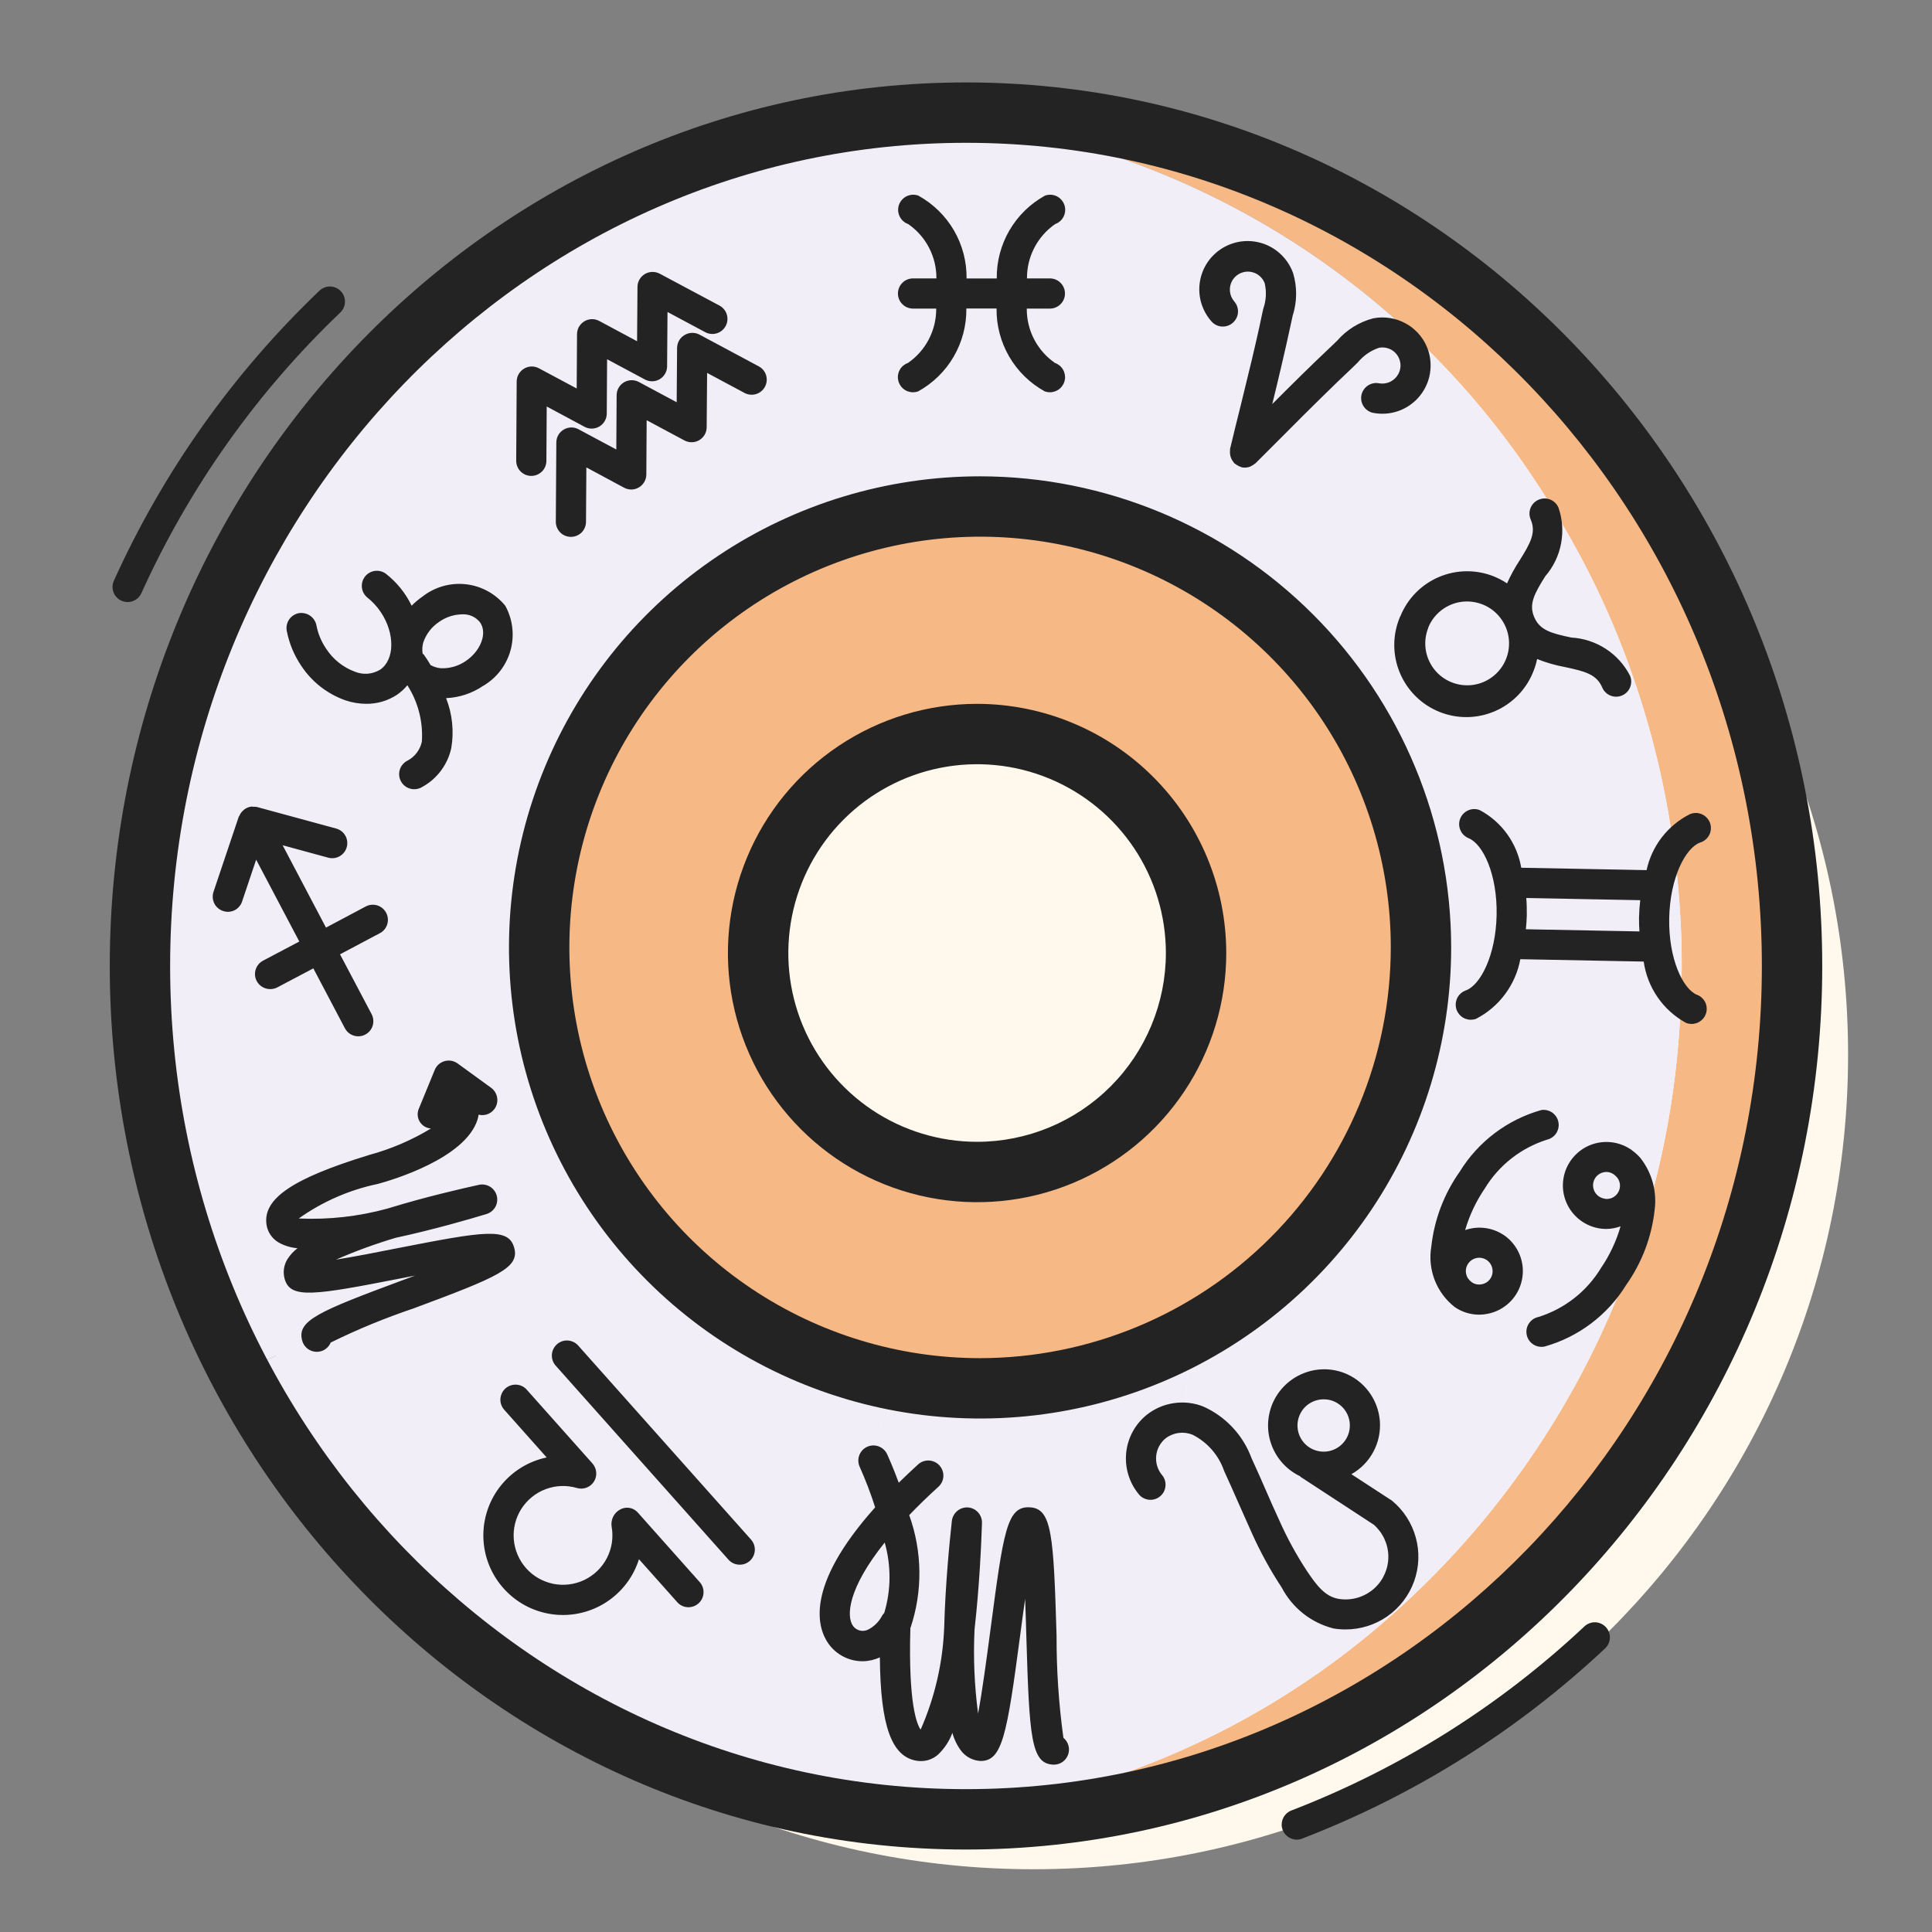 <svg width="48" height="48" viewBox="0 0 48 48" fill="none" xmlns="http://www.w3.org/2000/svg">
<rect x="0" y="0" width="48" height="48" fill="#808080" stroke="none"/>
<path d="M25.679 46.441C36.855 46.441 45.915 37.381 45.915 26.206C45.915 15.03 36.855 5.97 25.679 5.97C14.503 5.97 5.443 15.03 5.443 26.206C5.443 37.381 14.503 46.441 25.679 46.441Z" fill="#FFF9ED"/>
<path d="M41.58 21.045C41.387 19.6 41.048 18.177 40.567 16.8C40.063 15.343 39.396 13.947 38.58 12.638C36.898 9.85 34.571 7.506 31.795 5.802C29.019 4.099 25.875 3.087 22.627 2.85C23.077 2.813 23.535 2.798 24 2.798C35.332 2.798 44.52 12.293 44.52 24C44.52 35.708 35.332 45.203 24 45.203C23.535 45.203 23.077 45.188 22.627 45.15C23.897 45.069 25.156 44.863 26.385 44.535C29.466 43.711 32.309 42.169 34.68 40.035C36.817 38.117 38.545 35.787 39.762 33.185C40.978 30.583 41.658 27.763 41.76 24.893C41.775 24.6 41.782 24.3 41.782 24C41.783 23.012 41.716 22.024 41.58 21.045Z" fill="#F6B884"/>
<path d="M41.782 24C41.782 24.3 41.775 24.6 41.76 24.892C41.406 24.514 41.187 24.029 41.137 23.512C41.107 23.279 41.092 23.043 41.092 22.807C41.098 22.543 41.129 22.279 41.182 22.02C41.248 21.672 41.383 21.34 41.58 21.045C41.716 22.024 41.783 23.011 41.782 24Z" fill="#F2EEF7"/>
<path d="M41.58 21.046C41.383 21.34 41.248 21.672 41.182 22.02L41.115 21.998L37.575 21.93L37.5 21.945C37.482 21.649 37.394 21.361 37.243 21.105C37.092 20.849 36.882 20.634 36.63 20.476L34.957 20.798C34.601 19.421 33.979 18.127 33.127 16.988L35.145 16.538C35.285 16.885 35.558 17.162 35.902 17.308C36.247 17.455 36.635 17.458 36.982 17.318C37.33 17.178 37.607 16.905 37.753 16.561C37.899 16.216 37.903 15.828 37.762 15.48H37.77C38.22 16.53 39.705 15.893 40.155 16.936L40.567 16.8C41.048 18.177 41.387 19.6 41.58 21.046Z" fill="#F2EEF7"/>
<path d="M41.115 21.997L41.182 22.02C41.129 22.279 41.098 22.543 41.092 22.807C41.092 23.043 41.107 23.278 41.137 23.512L41.085 23.52L37.545 23.452L37.485 23.445C37.53 23.212 37.555 22.976 37.56 22.74C37.567 22.473 37.547 22.207 37.5 21.945L37.575 21.93L41.115 21.997Z" fill="#F2EEF7"/>
<path d="M40.522 29.085C40.514 29.057 40.495 29.033 40.47 29.018C40.428 28.961 40.377 28.91 40.32 28.868H40.312C40.222 28.802 40.116 28.761 40.005 28.748C39.866 28.729 39.725 28.752 39.6 28.814C39.474 28.876 39.37 28.973 39.3 29.094C39.229 29.215 39.197 29.354 39.206 29.494C39.214 29.633 39.264 29.767 39.349 29.878C39.434 29.989 39.55 30.073 39.683 30.118C39.815 30.163 39.958 30.168 40.093 30.132C40.228 30.096 40.35 30.021 40.442 29.916C40.535 29.811 40.594 29.681 40.612 29.543C40.633 29.385 40.601 29.224 40.522 29.085ZM36.217 32.048C36.257 32.093 36.302 32.134 36.352 32.168C36.468 32.246 36.605 32.289 36.744 32.29C36.884 32.291 37.021 32.251 37.138 32.174C37.255 32.097 37.347 31.987 37.401 31.858C37.456 31.73 37.471 31.588 37.444 31.45C37.418 31.313 37.352 31.186 37.254 31.087C37.156 30.987 37.03 30.919 36.893 30.89C36.756 30.862 36.614 30.875 36.484 30.927C36.355 30.98 36.243 31.07 36.165 31.185C36.079 31.315 36.038 31.47 36.047 31.625C36.057 31.781 36.117 31.929 36.217 32.048ZM41.137 23.513C41.187 24.029 41.406 24.514 41.76 24.893C41.658 27.763 40.978 30.583 39.762 33.185C38.545 35.787 36.817 38.117 34.68 40.035L34.41 39.728C34.557 39.592 34.674 39.427 34.753 39.243C34.832 39.059 34.872 38.86 34.869 38.66C34.866 38.46 34.821 38.262 34.737 38.08C34.653 37.899 34.531 37.737 34.38 37.605L32.527 36.383V36.375C32.755 36.458 33.004 36.456 33.231 36.371C33.457 36.285 33.645 36.122 33.762 35.91C33.878 35.697 33.915 35.451 33.865 35.214C33.816 34.977 33.683 34.766 33.491 34.618C33.299 34.471 33.061 34.397 32.819 34.409C32.578 34.422 32.349 34.521 32.173 34.688C31.998 34.855 31.888 35.079 31.864 35.319C31.84 35.56 31.902 35.802 32.04 36L30.585 36.053C30.407 35.714 30.118 35.447 29.767 35.295C29.656 35.258 29.54 35.235 29.422 35.228L29.572 33.173C31.118 32.332 32.438 31.132 33.422 29.674C34.407 28.216 35.026 26.543 35.227 24.795L36.54 24.96C36.808 24.803 37.034 24.583 37.199 24.319C37.363 24.055 37.461 23.755 37.485 23.445L37.545 23.453L41.085 23.52L41.137 23.513Z" fill="#F2EEF7"/>
<path d="M40.522 29.085C40.601 29.224 40.633 29.384 40.612 29.543C40.594 29.681 40.535 29.811 40.442 29.916C40.349 30.021 40.228 30.096 40.093 30.132C39.958 30.168 39.815 30.163 39.683 30.118C39.55 30.073 39.434 29.989 39.349 29.878C39.264 29.767 39.214 29.633 39.206 29.494C39.197 29.354 39.229 29.215 39.3 29.094C39.37 28.973 39.474 28.875 39.6 28.814C39.725 28.752 39.866 28.729 40.005 28.748C40.116 28.76 40.222 28.802 40.312 28.868H40.32C40.377 28.91 40.428 28.96 40.47 29.018C40.49 29.038 40.507 29.061 40.522 29.085ZM40.567 16.8L40.155 16.935C39.705 15.893 38.22 16.53 37.77 15.48C37.32 14.43 38.82 13.808 38.377 12.765L38.58 12.638C39.396 13.947 40.063 15.343 40.567 16.8Z" fill="#F2EEF7"/>
<path d="M11.438 26.932L11.348 27.06C12.307 28.23 9.285 29.055 9.285 29.055C8.07 29.422 6.915 29.895 6.997 30.375C7.08 30.855 8.542 30.652 9.862 30.352C8.617 30.727 7.305 31.23 7.432 31.672C7.545 32.055 12.307 30.712 12.412 31.095C12.518 31.477 7.755 32.827 7.867 33.21L5.955 34.102C4.249 30.83 3.399 27.179 3.486 23.49C3.573 19.8 4.592 16.193 6.45 13.005C7.472 11.268 8.734 9.685 10.2 8.302C13.586 5.1 17.979 3.173 22.628 2.85C25.875 3.086 29.019 4.099 31.795 5.802C34.571 7.505 36.898 9.849 38.58 12.637L38.377 12.765C38.82 13.807 37.328 14.437 37.77 15.48H37.763C37.761 15.461 37.756 15.443 37.748 15.427C37.675 15.256 37.569 15.101 37.436 14.971C37.303 14.841 37.146 14.739 36.974 14.669C36.801 14.6 36.617 14.566 36.431 14.568C36.246 14.569 36.062 14.608 35.891 14.681C35.72 14.754 35.566 14.86 35.435 14.992C35.306 15.125 35.203 15.282 35.134 15.454C35.064 15.627 35.03 15.811 35.032 15.997C35.034 16.183 35.072 16.366 35.145 16.537L33.127 16.987C31.581 14.916 29.353 13.458 26.836 12.871C24.319 12.285 21.675 12.607 19.373 13.781C17.07 14.955 15.257 16.906 14.254 19.288C13.25 21.669 13.121 24.329 13.89 26.797L11.985 27.33L11.438 26.932ZM10.41 16.777C10.616 16.915 10.86 16.984 11.107 16.976C11.355 16.968 11.594 16.883 11.79 16.732C12.042 16.592 12.23 16.36 12.315 16.085C12.401 15.81 12.376 15.512 12.248 15.255C12.056 15.039 11.787 14.905 11.499 14.883C11.211 14.861 10.925 14.951 10.703 15.135C10.45 15.274 10.261 15.506 10.178 15.782C10.094 16.058 10.12 16.356 10.252 16.612C10.295 16.676 10.348 16.732 10.41 16.777Z" fill="#F2EEF7"/>
<path d="M37.763 15.48C37.849 15.808 37.802 16.158 37.633 16.452C37.463 16.746 37.184 16.961 36.857 17.051C36.529 17.141 36.179 17.098 35.884 16.931C35.588 16.765 35.369 16.488 35.276 16.162C35.183 15.835 35.222 15.485 35.385 15.188C35.549 14.89 35.823 14.669 36.148 14.572C36.474 14.475 36.824 14.511 37.124 14.671C37.423 14.831 37.647 15.103 37.748 15.428C37.756 15.444 37.761 15.462 37.763 15.48ZM37.5 21.945C37.547 22.207 37.567 22.474 37.56 22.74C37.555 22.977 37.53 23.212 37.485 23.445C37.462 23.755 37.363 24.055 37.199 24.319C37.034 24.582 36.808 24.802 36.54 24.96L35.227 24.795C35.279 24.377 35.304 23.956 35.303 23.535C35.303 22.612 35.187 21.692 34.958 20.797L36.63 20.475C36.882 20.633 37.092 20.849 37.243 21.105C37.394 21.36 37.483 21.648 37.5 21.945ZM37.148 30.997C37.231 31.054 37.301 31.127 37.354 31.213C37.406 31.299 37.44 31.395 37.453 31.495C37.465 31.595 37.456 31.696 37.427 31.792C37.397 31.888 37.347 31.977 37.28 32.052C37.214 32.127 37.132 32.188 37.04 32.229C36.948 32.27 36.849 32.291 36.748 32.29C36.647 32.29 36.548 32.268 36.456 32.226C36.365 32.184 36.284 32.123 36.218 32.047C36.117 31.929 36.057 31.78 36.048 31.625C36.038 31.47 36.079 31.315 36.165 31.185C36.217 31.108 36.283 31.041 36.361 30.99C36.439 30.939 36.526 30.903 36.617 30.886C36.709 30.868 36.802 30.869 36.894 30.889C36.985 30.908 37.071 30.945 37.148 30.997Z" fill="#F2EEF7"/>
<path d="M35.303 23.535C35.304 23.956 35.279 24.377 35.227 24.795C34.924 27.465 33.647 29.931 31.641 31.719C29.635 33.508 27.04 34.495 24.352 34.492C23.609 34.494 22.868 34.419 22.14 34.267C20.107 33.851 18.235 32.867 16.739 31.429C15.243 29.991 14.187 28.158 13.691 26.144C13.196 24.129 13.282 22.015 13.94 20.047C14.599 18.08 15.802 16.339 17.41 15.028C19.017 13.717 20.965 12.889 23.024 12.641C25.084 12.392 27.172 12.733 29.046 13.624C30.92 14.514 32.502 15.919 33.61 17.673C34.717 19.427 35.304 21.46 35.303 23.535ZM29.715 23.677C29.714 22.601 29.394 21.549 28.796 20.655C28.197 19.761 27.347 19.064 26.353 18.653C25.358 18.241 24.264 18.134 23.209 18.345C22.153 18.556 21.184 19.075 20.424 19.836C19.663 20.598 19.146 21.568 18.936 22.623C18.727 23.679 18.836 24.773 19.248 25.767C19.661 26.761 20.359 27.61 21.254 28.207C22.149 28.805 23.201 29.123 24.277 29.122C24.992 29.122 25.7 28.981 26.36 28.707C27.02 28.433 27.619 28.032 28.124 27.526C28.629 27.02 29.029 26.42 29.302 25.76C29.575 25.1 29.715 24.392 29.715 23.677Z" fill="#F6B884"/>
<path d="M24.015 37.898C23.985 38.19 23.88 39.233 23.842 40.335C23.962 39.233 24.007 38.183 24.015 37.898ZM23.835 40.373C23.67 41.873 23.37 43.463 22.83 43.373C22.29 43.283 22.2 41.873 22.237 40.433L22.192 40.403C22.209 40.379 22.224 40.354 22.237 40.328H22.26C22.65 39.608 22.432 38.438 22.162 37.538C22.032 37.106 21.874 36.682 21.69 36.27L22.14 34.268C22.868 34.419 23.609 34.495 24.352 34.493C26.175 34.495 27.97 34.041 29.572 33.173L29.422 35.228C29.54 35.235 29.656 35.258 29.767 35.295C30.118 35.447 30.407 35.715 30.585 36.053C30.648 36.162 30.706 36.275 30.757 36.39C30.997 36.9 31.207 37.425 31.447 37.935C31.648 38.388 31.884 38.824 32.152 39.24C32.257 39.448 32.404 39.631 32.583 39.778C32.763 39.925 32.971 40.033 33.195 40.095C33.412 40.132 33.635 40.118 33.846 40.054C34.056 39.991 34.25 39.879 34.41 39.728L34.68 40.035C32.309 42.169 29.466 43.711 26.385 44.535L26.182 43.463C25.732 43.44 26.017 37.845 25.567 37.823C25.117 37.823 24.825 43.373 24.375 43.373C23.865 43.35 23.797 41.82 23.835 40.373Z" fill="#F2EEF7"/>
<path d="M34.38 37.605C34.613 37.811 34.773 38.088 34.835 38.393C34.897 38.698 34.858 39.015 34.725 39.296C34.591 39.577 34.369 39.807 34.093 39.951C33.817 40.095 33.502 40.146 33.195 40.095C32.971 40.033 32.763 39.925 32.583 39.778C32.404 39.631 32.257 39.447 32.153 39.24C31.884 38.824 31.648 38.388 31.448 37.935C31.207 37.425 30.997 36.9 30.758 36.39C30.706 36.275 30.648 36.162 30.585 36.053L32.04 36C32.162 36.17 32.331 36.301 32.528 36.375V36.383L34.38 37.605Z" fill="#F2EEF7"/>
<path d="M33.24 34.455C33.366 34.502 33.482 34.573 33.58 34.665C33.679 34.756 33.758 34.866 33.815 34.988C33.871 35.111 33.902 35.243 33.907 35.377C33.912 35.511 33.891 35.645 33.844 35.772C33.797 35.898 33.726 36.013 33.634 36.112C33.543 36.21 33.433 36.29 33.311 36.346C33.188 36.402 33.056 36.434 32.922 36.439C32.788 36.444 32.654 36.422 32.528 36.375C32.332 36.301 32.162 36.171 32.04 36C31.917 35.821 31.855 35.607 31.862 35.389C31.868 35.172 31.944 34.962 32.077 34.791C32.211 34.619 32.395 34.494 32.604 34.434C32.813 34.373 33.036 34.381 33.24 34.455ZM9.863 30.353C8.543 30.653 7.073 30.863 6.998 30.375C6.923 29.888 8.07 29.423 9.285 29.055C9.285 29.055 12.308 28.23 11.348 27.06L11.438 26.933L11.985 27.33L13.89 26.798C14.474 28.666 15.547 30.343 16.997 31.657C18.448 32.97 20.224 33.872 22.14 34.268L21.69 36.27C21.874 36.682 22.032 37.106 22.163 37.538C19.695 40.208 21.03 41.213 21.773 40.808C21.948 40.716 22.094 40.575 22.193 40.403L22.238 40.433C22.2 41.873 22.283 43.283 22.83 43.373C23.378 43.463 23.67 41.873 23.835 40.373C23.798 41.82 23.865 43.35 24.375 43.373C24.825 43.373 25.118 37.823 25.568 37.823C26.018 37.845 25.733 43.44 26.183 43.463L26.385 44.535C25.156 44.863 23.897 45.069 22.628 45.15C19.136 44.887 15.77 43.734 12.851 41.8C9.933 39.866 7.558 37.216 5.955 34.103L7.868 33.21C7.755 32.828 12.525 31.485 12.413 31.095C12.3 30.705 7.545 32.055 7.433 31.673C7.305 31.23 8.618 30.728 9.863 30.353ZM11.925 29.82C11.708 29.865 10.808 30.068 9.87 30.353C10.83 30.135 11.715 29.88 11.925 29.82Z" fill="#F2EEF7"/>
<path d="M22.162 37.537C22.432 38.437 22.65 39.607 22.26 40.327H22.237C22.224 40.353 22.209 40.378 22.192 40.402C22.094 40.575 21.948 40.715 21.772 40.807C21.03 41.212 19.695 40.207 22.162 37.537ZM10.41 16.777C10.348 16.732 10.295 16.676 10.252 16.612C10.12 16.356 10.093 16.058 10.178 15.782C10.261 15.506 10.45 15.274 10.702 15.135C10.925 14.951 11.211 14.861 11.499 14.883C11.787 14.906 12.056 15.039 12.247 15.255C12.376 15.513 12.4 15.81 12.315 16.085C12.23 16.361 12.042 16.592 11.79 16.732C11.593 16.883 11.355 16.968 11.107 16.977C10.86 16.985 10.616 16.915 10.41 16.777Z" fill="#F2EEF7"/>
<path d="M24 2.048C12.27 2.048 2.727 11.895 2.727 24C2.727 36.104 12.27 45.951 24 45.951C35.73 45.951 45.273 36.104 45.273 24C45.273 11.895 35.73 2.048 24 2.048ZM24 44.451C13.097 44.451 4.227 35.277 4.227 24C4.227 12.723 13.097 3.548 24 3.548C34.903 3.548 43.773 12.723 43.773 24C43.773 35.277 34.903 44.451 24 44.451Z" fill="#232323"/>
<path d="M22.309 7.292C22.309 7.391 22.348 7.487 22.419 7.557C22.489 7.627 22.584 7.667 22.684 7.667H23.26C23.262 7.932 23.199 8.193 23.077 8.429C22.955 8.664 22.777 8.866 22.559 9.017C22.475 9.046 22.404 9.104 22.359 9.18C22.314 9.257 22.298 9.347 22.313 9.434C22.328 9.522 22.373 9.601 22.441 9.658C22.509 9.715 22.595 9.746 22.684 9.746C22.727 9.746 22.769 9.739 22.809 9.725C23.177 9.522 23.483 9.224 23.694 8.861C23.905 8.498 24.014 8.085 24.009 7.665H24.759C24.754 8.085 24.863 8.498 25.074 8.861C25.285 9.224 25.591 9.522 25.959 9.725C25.999 9.739 26.042 9.746 26.084 9.746C26.173 9.746 26.259 9.715 26.327 9.658C26.395 9.601 26.441 9.522 26.456 9.434C26.471 9.347 26.454 9.257 26.409 9.18C26.364 9.104 26.293 9.046 26.21 9.017C25.992 8.866 25.814 8.664 25.692 8.429C25.57 8.193 25.508 7.932 25.51 7.667H26.084C26.184 7.667 26.279 7.627 26.349 7.557C26.42 7.487 26.459 7.391 26.459 7.292C26.459 7.192 26.42 7.097 26.349 7.027C26.279 6.956 26.184 6.917 26.084 6.917H25.515C25.513 6.652 25.576 6.39 25.698 6.155C25.82 5.92 25.997 5.718 26.215 5.567C26.261 5.55 26.304 5.525 26.341 5.492C26.377 5.459 26.407 5.419 26.428 5.375C26.449 5.33 26.462 5.282 26.464 5.233C26.467 5.183 26.46 5.134 26.443 5.088C26.427 5.041 26.401 4.999 26.368 4.962C26.335 4.925 26.296 4.896 26.251 4.874C26.207 4.853 26.158 4.841 26.109 4.838C26.06 4.836 26.011 4.843 25.964 4.859C25.596 5.062 25.291 5.36 25.079 5.723C24.868 6.086 24.759 6.499 24.764 6.919H24.014C24.02 6.499 23.911 6.086 23.7 5.723C23.488 5.36 23.182 5.062 22.814 4.859C22.768 4.843 22.719 4.836 22.669 4.838C22.62 4.841 22.572 4.853 22.528 4.874C22.483 4.896 22.443 4.925 22.41 4.962C22.377 4.999 22.352 5.041 22.335 5.088C22.319 5.134 22.312 5.183 22.314 5.233C22.317 5.282 22.329 5.33 22.351 5.375C22.372 5.419 22.401 5.459 22.438 5.492C22.475 5.525 22.517 5.55 22.564 5.567C22.782 5.718 22.96 5.919 23.082 6.155C23.204 6.39 23.267 6.652 23.265 6.917H22.689C22.639 6.916 22.59 6.925 22.544 6.944C22.498 6.962 22.456 6.99 22.421 7.025C22.385 7.06 22.357 7.101 22.338 7.147C22.319 7.193 22.309 7.242 22.309 7.292ZM30.629 8.019C30.666 7.987 30.697 7.947 30.719 7.903C30.741 7.859 30.754 7.811 30.757 7.762C30.761 7.713 30.754 7.663 30.738 7.617C30.723 7.57 30.698 7.527 30.665 7.49C30.605 7.42 30.567 7.333 30.558 7.242C30.548 7.15 30.567 7.057 30.612 6.977C30.671 6.873 30.768 6.797 30.882 6.765C30.997 6.733 31.119 6.748 31.223 6.806C31.314 6.858 31.385 6.941 31.422 7.04C31.47 7.251 31.457 7.47 31.385 7.673L31.35 7.832C31.275 8.198 31.19 8.561 31.105 8.924C31.013 9.308 30.918 9.693 30.824 10.078C30.734 10.437 30.645 10.797 30.56 11.156C30.559 11.17 30.559 11.184 30.56 11.198C30.557 11.223 30.557 11.248 30.56 11.273C30.562 11.296 30.566 11.32 30.573 11.343C30.579 11.365 30.588 11.387 30.598 11.408C30.609 11.431 30.623 11.453 30.64 11.472C30.647 11.484 30.654 11.496 30.662 11.507C30.669 11.513 30.678 11.516 30.686 11.522C30.705 11.538 30.726 11.552 30.749 11.564C30.77 11.577 30.793 11.588 30.816 11.596C30.825 11.596 30.832 11.605 30.842 11.608C30.914 11.625 30.99 11.62 31.06 11.593C31.073 11.588 31.084 11.579 31.096 11.573C31.125 11.559 31.152 11.541 31.177 11.52C31.181 11.516 31.188 11.514 31.193 11.51C31.443 11.26 31.693 11.01 31.943 10.76C32.234 10.468 32.525 10.175 32.82 9.887C33.086 9.625 33.354 9.366 33.626 9.11L33.738 9C33.876 8.833 34.058 8.708 34.263 8.64C34.367 8.621 34.475 8.639 34.568 8.69C34.619 8.719 34.664 8.758 34.7 8.804C34.736 8.85 34.763 8.903 34.778 8.96C34.795 9.016 34.799 9.075 34.792 9.133C34.785 9.192 34.766 9.248 34.737 9.299C34.692 9.38 34.623 9.445 34.538 9.486C34.455 9.526 34.36 9.539 34.268 9.524C34.219 9.513 34.168 9.513 34.119 9.523C34.069 9.533 34.023 9.553 33.981 9.581C33.939 9.609 33.904 9.646 33.877 9.688C33.849 9.73 33.831 9.778 33.822 9.827C33.814 9.877 33.816 9.928 33.827 9.977C33.839 10.026 33.86 10.072 33.89 10.113C33.919 10.153 33.957 10.187 34.001 10.213C34.044 10.239 34.092 10.256 34.142 10.262C34.34 10.296 34.545 10.28 34.735 10.214C34.926 10.148 35.097 10.035 35.233 9.885C35.368 9.736 35.464 9.554 35.511 9.358C35.557 9.162 35.554 8.957 35.501 8.762C35.459 8.611 35.387 8.469 35.29 8.345C35.193 8.222 35.072 8.118 34.935 8.042C34.688 7.902 34.399 7.855 34.121 7.908C33.771 7.998 33.457 8.193 33.221 8.465L33.113 8.569C32.836 8.828 32.564 9.094 32.294 9.358C32.064 9.583 31.837 9.812 31.609 10.039C31.684 9.727 31.763 9.414 31.834 9.101C31.921 8.733 32.005 8.362 32.084 7.99L32.116 7.844C32.227 7.5 32.231 7.13 32.126 6.784C32.066 6.617 31.97 6.466 31.845 6.341C31.72 6.215 31.569 6.119 31.402 6.059C31.235 6 31.058 5.977 30.881 5.994C30.705 6.011 30.535 6.067 30.383 6.157C30.231 6.248 30.1 6.371 30.001 6.517C29.902 6.664 29.837 6.831 29.81 7.006C29.783 7.181 29.795 7.36 29.845 7.529C29.896 7.699 29.983 7.856 30.101 7.988C30.167 8.062 30.259 8.107 30.358 8.113C30.458 8.119 30.555 8.085 30.629 8.019ZM34.787 15.315C34.693 15.534 34.642 15.771 34.64 16.01C34.638 16.249 34.684 16.486 34.775 16.707C34.866 16.928 35 17.128 35.17 17.297C35.339 17.465 35.541 17.598 35.763 17.687C35.984 17.776 36.222 17.82 36.461 17.816C36.7 17.812 36.936 17.76 37.154 17.663C37.373 17.567 37.57 17.427 37.734 17.253C37.898 17.079 38.025 16.874 38.108 16.65C38.143 16.56 38.17 16.468 38.189 16.373C38.414 16.463 38.647 16.53 38.885 16.574C39.381 16.679 39.668 16.754 39.807 17.081C39.826 17.127 39.855 17.168 39.89 17.202C39.925 17.237 39.966 17.264 40.012 17.282C40.058 17.301 40.107 17.31 40.156 17.309C40.205 17.309 40.254 17.299 40.299 17.279C40.344 17.26 40.386 17.232 40.42 17.197C40.454 17.162 40.482 17.12 40.5 17.074C40.518 17.029 40.528 16.98 40.527 16.931C40.527 16.881 40.516 16.833 40.497 16.787C40.358 16.516 40.151 16.286 39.895 16.12C39.639 15.954 39.345 15.857 39.041 15.84C38.544 15.735 38.257 15.66 38.117 15.332C37.978 15.005 38.123 14.748 38.391 14.318C38.59 14.088 38.726 13.809 38.783 13.509C38.841 13.21 38.819 12.9 38.72 12.612C38.681 12.521 38.607 12.448 38.514 12.411C38.422 12.374 38.319 12.376 38.227 12.415C38.136 12.454 38.063 12.527 38.026 12.62C37.989 12.712 37.99 12.815 38.03 12.907C38.169 13.232 38.024 13.491 37.756 13.921C37.636 14.103 37.531 14.295 37.442 14.494C37.34 14.425 37.23 14.368 37.116 14.321C36.676 14.145 36.184 14.15 35.748 14.336C35.312 14.522 34.968 14.873 34.791 15.313L34.787 15.315ZM35.483 15.595C35.56 15.402 35.694 15.238 35.866 15.121C36.038 15.005 36.24 14.943 36.448 14.943C36.581 14.943 36.713 14.969 36.836 15.018C37.028 15.094 37.193 15.226 37.309 15.396C37.426 15.566 37.49 15.766 37.492 15.972C37.495 16.178 37.436 16.381 37.324 16.553C37.211 16.726 37.05 16.862 36.86 16.943C36.671 17.024 36.462 17.047 36.259 17.008C36.056 16.97 35.87 16.873 35.722 16.729C35.575 16.584 35.474 16.399 35.432 16.198C35.39 15.996 35.409 15.786 35.486 15.595H35.483ZM42.167 24.719C41.81 24.575 41.452 23.819 41.471 22.812C41.491 21.805 41.876 21.065 42.239 20.933C42.288 20.918 42.333 20.894 42.372 20.861C42.411 20.828 42.444 20.788 42.467 20.742C42.49 20.697 42.503 20.647 42.506 20.596C42.509 20.545 42.502 20.494 42.485 20.446C42.467 20.398 42.44 20.354 42.405 20.317C42.37 20.279 42.328 20.25 42.281 20.229C42.235 20.209 42.184 20.198 42.133 20.198C42.082 20.198 42.031 20.208 41.984 20.228C41.713 20.365 41.475 20.561 41.289 20.801C41.103 21.042 40.973 21.321 40.909 21.618L37.795 21.559C37.744 21.258 37.624 20.973 37.447 20.725C37.269 20.477 37.037 20.273 36.768 20.129C36.676 20.091 36.572 20.092 36.481 20.131C36.389 20.17 36.317 20.244 36.279 20.336C36.242 20.428 36.243 20.532 36.282 20.623C36.321 20.715 36.395 20.787 36.487 20.825C36.845 20.969 37.203 21.725 37.183 22.732C37.163 23.739 36.778 24.48 36.416 24.607C36.332 24.637 36.262 24.695 36.218 24.771C36.173 24.848 36.157 24.938 36.172 25.025C36.187 25.112 36.233 25.191 36.301 25.248C36.369 25.305 36.455 25.336 36.543 25.335C36.587 25.335 36.63 25.328 36.671 25.313C36.955 25.167 37.203 24.957 37.393 24.7C37.584 24.443 37.714 24.146 37.772 23.831L40.837 23.89C40.882 24.208 41 24.511 41.182 24.775C41.364 25.04 41.606 25.258 41.887 25.412C41.931 25.43 41.979 25.439 42.027 25.439C42.114 25.44 42.199 25.41 42.266 25.354C42.334 25.299 42.38 25.222 42.397 25.136C42.413 25.051 42.4 24.962 42.358 24.885C42.316 24.809 42.249 24.749 42.168 24.716L42.167 24.719ZM40.731 23.141L37.91 23.087C37.92 22.975 37.931 22.862 37.933 22.745C37.933 22.595 37.933 22.453 37.92 22.311L40.751 22.365C40.735 22.506 40.724 22.651 40.721 22.798C40.719 22.915 40.725 23.025 40.731 23.141ZM40.547 28.58C40.537 28.574 40.531 28.562 40.52 28.556C40.51 28.549 40.508 28.556 40.502 28.548C40.367 28.459 40.212 28.402 40.052 28.381C39.891 28.36 39.727 28.375 39.573 28.426C39.419 28.476 39.278 28.561 39.161 28.674C39.044 28.786 38.954 28.924 38.897 29.076C38.841 29.228 38.819 29.391 38.834 29.552C38.849 29.714 38.901 29.87 38.984 30.009C39.068 30.148 39.182 30.267 39.318 30.356C39.453 30.445 39.607 30.502 39.768 30.524C39.816 30.53 39.864 30.533 39.911 30.533C40.031 30.531 40.15 30.509 40.262 30.468C40.157 30.836 39.993 31.184 39.778 31.5C39.426 32.083 38.873 32.516 38.223 32.72C38.132 32.738 38.051 32.79 37.996 32.865C37.941 32.94 37.915 33.032 37.925 33.125C37.934 33.217 37.977 33.303 38.046 33.365C38.115 33.428 38.205 33.462 38.298 33.462C38.323 33.462 38.349 33.46 38.373 33.455C39.218 33.218 39.943 32.67 40.403 31.922C40.793 31.371 41.036 30.73 41.109 30.059C41.139 29.833 41.123 29.604 41.064 29.384C41.004 29.164 40.902 28.958 40.762 28.778C40.699 28.703 40.627 28.637 40.547 28.58ZM39.868 29.78C39.78 29.768 39.701 29.722 39.648 29.652C39.594 29.582 39.571 29.493 39.582 29.405C39.588 29.362 39.602 29.321 39.623 29.283C39.645 29.245 39.674 29.212 39.709 29.186C39.779 29.133 39.867 29.109 39.955 29.12C40.023 29.131 40.086 29.163 40.135 29.211C40.151 29.226 40.167 29.242 40.181 29.259C40.221 29.312 40.244 29.375 40.248 29.44C40.251 29.506 40.235 29.571 40.201 29.627C40.168 29.684 40.118 29.729 40.059 29.757C39.999 29.785 39.933 29.794 39.868 29.784V29.78ZM37.361 30.685C37.221 30.591 37.062 30.531 36.896 30.51C36.729 30.488 36.56 30.506 36.401 30.561C36.508 30.195 36.671 29.848 36.886 29.533C37.238 28.95 37.791 28.517 38.441 28.313C38.534 28.29 38.615 28.232 38.667 28.151C38.718 28.07 38.737 27.971 38.718 27.877C38.7 27.782 38.645 27.699 38.567 27.643C38.488 27.588 38.391 27.564 38.296 27.578C37.45 27.816 36.725 28.363 36.266 29.111C35.876 29.662 35.633 30.303 35.56 30.974C35.513 31.254 35.543 31.541 35.645 31.805C35.748 32.068 35.92 32.3 36.143 32.474C36.321 32.597 36.533 32.662 36.749 32.663C36.818 32.663 36.886 32.656 36.953 32.642C37.164 32.603 37.358 32.501 37.511 32.351C37.664 32.201 37.769 32.009 37.812 31.799C37.856 31.589 37.836 31.371 37.756 31.173C37.675 30.974 37.538 30.804 37.361 30.683V30.685ZM37.027 31.768C37.002 31.804 36.971 31.835 36.934 31.859C36.898 31.883 36.857 31.899 36.814 31.907C36.771 31.916 36.727 31.916 36.684 31.907C36.641 31.899 36.601 31.881 36.565 31.856C36.53 31.83 36.499 31.798 36.473 31.763C36.45 31.726 36.433 31.685 36.425 31.643C36.416 31.6 36.417 31.556 36.425 31.513C36.434 31.47 36.452 31.43 36.476 31.394C36.507 31.349 36.548 31.312 36.595 31.287C36.643 31.262 36.696 31.248 36.75 31.248C36.817 31.248 36.882 31.268 36.937 31.305C37.01 31.355 37.06 31.431 37.077 31.518C37.094 31.605 37.076 31.695 37.027 31.768ZM33.575 36.626C33.807 36.496 33.997 36.302 34.122 36.067C34.247 35.832 34.303 35.566 34.282 35.301C34.26 35.035 34.164 34.782 34.003 34.569C33.843 34.357 33.625 34.195 33.375 34.103C33.038 33.981 32.667 33.993 32.34 34.138C32.012 34.282 31.752 34.546 31.613 34.876C31.475 35.207 31.468 35.578 31.596 35.912C31.723 36.247 31.974 36.52 32.297 36.675C32.305 36.681 32.309 36.69 32.318 36.696L34.133 37.882C34.244 37.98 34.333 38.099 34.395 38.234C34.457 38.368 34.491 38.514 34.493 38.662C34.495 38.81 34.466 38.957 34.408 39.093C34.35 39.229 34.264 39.352 34.156 39.452C34.036 39.563 33.893 39.645 33.737 39.692C33.581 39.739 33.417 39.75 33.256 39.723C32.921 39.667 32.708 39.386 32.466 39.024C32.205 38.627 31.977 38.208 31.784 37.774C31.67 37.528 31.559 37.278 31.451 37.028C31.334 36.761 31.218 36.493 31.094 36.228C30.99 35.945 30.83 35.685 30.624 35.465C30.418 35.244 30.17 35.067 29.894 34.944C29.664 34.853 29.413 34.824 29.168 34.86C28.922 34.895 28.69 34.994 28.495 35.147C28.206 35.378 28.021 35.715 27.981 36.082C27.941 36.45 28.048 36.819 28.279 37.107C28.309 37.148 28.346 37.183 28.39 37.209C28.434 37.235 28.482 37.252 28.533 37.259C28.583 37.266 28.634 37.262 28.683 37.249C28.732 37.235 28.778 37.212 28.817 37.18C28.857 37.148 28.89 37.109 28.914 37.064C28.938 37.019 28.952 36.97 28.956 36.919C28.961 36.868 28.955 36.817 28.939 36.769C28.923 36.721 28.897 36.676 28.863 36.638C28.756 36.505 28.707 36.334 28.726 36.164C28.744 35.995 28.83 35.839 28.963 35.732C29.057 35.661 29.168 35.617 29.284 35.601C29.401 35.586 29.519 35.601 29.628 35.645C29.997 35.831 30.279 36.154 30.413 36.545C30.534 36.803 30.648 37.07 30.763 37.328C30.878 37.586 30.988 37.837 31.102 38.089C31.312 38.558 31.559 39.01 31.842 39.439C31.973 39.69 32.155 39.911 32.377 40.087C32.599 40.263 32.856 40.389 33.131 40.459C33.228 40.475 33.327 40.483 33.425 40.483C33.798 40.484 34.162 40.371 34.468 40.157C34.773 39.944 35.005 39.641 35.132 39.291C35.258 38.94 35.274 38.559 35.175 38.2C35.077 37.84 34.87 37.52 34.583 37.283L33.575 36.626ZM33.496 35.641C33.455 35.752 33.384 35.851 33.291 35.925C33.198 35.999 33.086 36.046 32.968 36.061C32.85 36.076 32.73 36.058 32.622 36.01C32.513 35.962 32.42 35.885 32.352 35.787C32.284 35.689 32.244 35.575 32.237 35.456C32.229 35.338 32.255 35.219 32.31 35.114C32.365 35.008 32.448 34.92 32.55 34.859C32.652 34.798 32.769 34.765 32.888 34.766C32.964 34.765 33.041 34.779 33.113 34.805C33.193 34.835 33.266 34.88 33.329 34.938C33.392 34.996 33.442 35.066 33.478 35.144C33.513 35.221 33.533 35.305 33.536 35.39C33.539 35.476 33.526 35.561 33.496 35.641ZM26.25 40.633C26.175 38.132 26.135 37.476 25.586 37.449C25.006 37.415 24.929 38.068 24.6 40.547C24.517 41.172 24.405 42.016 24.3 42.572C24.209 41.88 24.179 41.182 24.212 40.485C24.334 39.412 24.38 38.358 24.397 37.838C24.4 37.741 24.365 37.647 24.3 37.575C24.236 37.503 24.145 37.459 24.049 37.452C23.952 37.446 23.857 37.477 23.783 37.539C23.709 37.601 23.661 37.688 23.649 37.784C23.592 38.3 23.487 39.359 23.458 40.436C23.424 41.31 23.225 42.171 22.873 42.972C22.784 42.848 22.564 42.347 22.618 40.453C22.927 39.54 22.916 38.549 22.589 37.643C22.801 37.421 23.043 37.186 23.315 36.938C23.389 36.871 23.433 36.778 23.438 36.678C23.442 36.579 23.407 36.482 23.34 36.408C23.273 36.335 23.18 36.291 23.08 36.286C22.981 36.281 22.884 36.316 22.81 36.383C22.639 36.539 22.479 36.691 22.329 36.838C22.193 36.468 22.074 36.203 22.036 36.12C21.993 36.033 21.917 35.966 21.825 35.933C21.733 35.901 21.632 35.905 21.543 35.946C21.454 35.987 21.385 36.061 21.35 36.152C21.315 36.243 21.317 36.344 21.355 36.434C21.503 36.765 21.633 37.104 21.743 37.45C19.967 39.434 20.314 40.46 20.586 40.841C20.683 40.976 20.811 41.085 20.958 41.16C21.106 41.235 21.269 41.274 21.435 41.273C21.582 41.271 21.726 41.238 21.86 41.177C21.874 42.881 22.15 43.64 22.771 43.745C22.865 43.761 22.962 43.756 23.054 43.73C23.146 43.704 23.231 43.658 23.303 43.595C23.463 43.444 23.586 43.258 23.662 43.052C23.706 43.217 23.783 43.373 23.887 43.509C23.944 43.58 24.016 43.639 24.097 43.68C24.179 43.722 24.268 43.746 24.359 43.751C24.898 43.755 25.015 43.129 25.343 40.649C25.38 40.368 25.423 40.044 25.469 39.722C25.482 40.048 25.491 40.375 25.499 40.658C25.574 43.16 25.615 43.815 26.164 43.842H26.183C26.26 43.843 26.336 43.819 26.4 43.774C26.463 43.729 26.511 43.666 26.537 43.593C26.563 43.52 26.566 43.44 26.545 43.365C26.524 43.291 26.48 43.224 26.42 43.175C26.304 42.333 26.247 41.483 26.25 40.633ZM21.969 40.073C21.947 40.095 21.928 40.12 21.912 40.148C21.839 40.287 21.727 40.401 21.589 40.476C21.525 40.514 21.449 40.528 21.376 40.513C21.303 40.498 21.238 40.457 21.194 40.397C21.023 40.16 21.058 39.475 21.98 38.324C22.143 38.896 22.14 39.503 21.969 40.073ZM15.835 37.566C15.779 37.509 15.706 37.472 15.627 37.461C15.548 37.451 15.467 37.467 15.398 37.508C15.325 37.55 15.265 37.614 15.229 37.691C15.194 37.768 15.182 37.854 15.197 37.938C15.243 38.201 15.201 38.471 15.079 38.708C14.957 38.945 14.761 39.136 14.521 39.252C14.281 39.367 14.009 39.402 13.748 39.35C13.487 39.297 13.249 39.162 13.072 38.963C12.895 38.764 12.787 38.512 12.765 38.246C12.743 37.981 12.809 37.715 12.951 37.49C13.094 37.265 13.306 37.092 13.556 36.998C13.805 36.904 14.078 36.894 14.334 36.969C14.412 36.992 14.496 36.989 14.572 36.96C14.648 36.931 14.713 36.879 14.756 36.81C14.8 36.741 14.82 36.66 14.813 36.579C14.806 36.498 14.774 36.421 14.72 36.36L13.1 34.541C13.068 34.501 13.028 34.468 12.983 34.444C12.938 34.42 12.889 34.406 12.838 34.402C12.788 34.398 12.737 34.404 12.689 34.42C12.64 34.436 12.596 34.462 12.558 34.495C12.52 34.529 12.489 34.57 12.468 34.616C12.446 34.662 12.434 34.712 12.432 34.763C12.431 34.814 12.439 34.865 12.458 34.912C12.476 34.959 12.504 35.002 12.54 35.039L13.582 36.21C13.112 36.308 12.695 36.574 12.406 36.957C12.118 37.34 11.978 37.815 12.014 38.293C12.049 38.771 12.258 39.22 12.6 39.556C12.942 39.893 13.394 40.093 13.873 40.121C13.913 40.121 13.952 40.124 13.99 40.124C14.411 40.123 14.82 39.989 15.159 39.739C15.498 39.49 15.749 39.14 15.875 38.738L16.838 39.819C16.905 39.888 16.996 39.928 17.093 39.931C17.189 39.934 17.282 39.9 17.354 39.836C17.426 39.772 17.47 39.683 17.478 39.587C17.486 39.491 17.457 39.396 17.397 39.321L15.835 37.566ZM14.357 33.421C14.29 33.35 14.198 33.309 14.101 33.304C14.004 33.3 13.909 33.334 13.836 33.399C13.764 33.464 13.719 33.554 13.712 33.651C13.704 33.748 13.735 33.844 13.797 33.919L18.099 38.75C18.165 38.824 18.258 38.869 18.358 38.874C18.457 38.88 18.554 38.846 18.629 38.78C18.703 38.713 18.748 38.62 18.753 38.521C18.759 38.422 18.725 38.324 18.659 38.25L14.357 33.421ZM12.774 30.996C12.632 30.491 12.05 30.584 9.849 31.016C9.399 31.106 8.812 31.221 8.349 31.295C8.83 31.084 9.323 30.904 9.827 30.754C10.758 30.553 11.648 30.296 12.087 30.162C12.18 30.134 12.258 30.071 12.306 29.987C12.354 29.902 12.366 29.802 12.342 29.709C12.317 29.615 12.258 29.534 12.175 29.483C12.092 29.433 11.993 29.416 11.898 29.437C11.453 29.534 10.543 29.744 9.632 30.025C8.913 30.223 8.167 30.307 7.422 30.273C8.012 29.854 8.681 29.561 9.389 29.414C9.749 29.316 11.558 28.781 11.864 27.817C11.876 27.776 11.884 27.735 11.891 27.694C11.975 27.715 12.063 27.706 12.142 27.67C12.22 27.633 12.284 27.57 12.321 27.492C12.358 27.413 12.367 27.325 12.346 27.241C12.326 27.157 12.277 27.082 12.207 27.03L11.369 26.421C11.323 26.388 11.27 26.365 11.214 26.355C11.158 26.345 11.1 26.348 11.046 26.363C10.991 26.379 10.941 26.407 10.898 26.444C10.856 26.482 10.822 26.529 10.801 26.582L10.412 27.53C10.387 27.582 10.375 27.64 10.377 27.698C10.38 27.756 10.396 27.812 10.425 27.862C10.454 27.912 10.495 27.954 10.544 27.985C10.594 28.015 10.649 28.034 10.707 28.037C10.23 28.326 9.716 28.547 9.178 28.693C7.259 29.28 6.518 29.786 6.623 30.437C6.638 30.527 6.673 30.612 6.725 30.687C6.777 30.761 6.844 30.824 6.923 30.87C7.067 30.95 7.226 30.998 7.391 31.012C7.294 31.086 7.211 31.176 7.145 31.278C7.098 31.352 7.068 31.434 7.055 31.52C7.043 31.606 7.049 31.694 7.073 31.778C7.217 32.276 7.798 32.184 9.998 31.753L10.314 31.691L10.014 31.802C7.914 32.583 7.367 32.808 7.509 33.313C7.531 33.392 7.579 33.461 7.644 33.51C7.709 33.559 7.788 33.586 7.87 33.586C7.904 33.586 7.939 33.581 7.972 33.572C8.026 33.557 8.077 33.529 8.119 33.492C8.161 33.454 8.195 33.407 8.216 33.355C8.883 33.027 9.571 32.744 10.275 32.507C12.375 31.725 12.917 31.5 12.774 30.996ZM6.885 24.534L7.785 24.059L8.569 25.547C8.601 25.607 8.648 25.658 8.707 25.693C8.765 25.728 8.832 25.747 8.9 25.747C8.962 25.747 9.022 25.732 9.076 25.703C9.164 25.657 9.23 25.578 9.259 25.483C9.288 25.388 9.279 25.285 9.233 25.197L8.448 23.71L9.437 23.185C9.481 23.162 9.52 23.131 9.551 23.093C9.583 23.055 9.606 23.011 9.621 22.964C9.635 22.917 9.64 22.867 9.636 22.818C9.631 22.769 9.617 22.721 9.594 22.678C9.571 22.634 9.54 22.596 9.502 22.564C9.464 22.533 9.42 22.509 9.373 22.494C9.326 22.48 9.277 22.475 9.227 22.479C9.178 22.484 9.131 22.498 9.087 22.521L8.099 23.046L7.022 21L8.159 21.31C8.255 21.335 8.356 21.321 8.442 21.271C8.527 21.222 8.59 21.14 8.615 21.045C8.641 20.95 8.629 20.848 8.58 20.762C8.531 20.676 8.451 20.613 8.356 20.586L6.386 20.05C6.351 20.043 6.316 20.041 6.281 20.044C6.273 20.044 6.266 20.038 6.257 20.039H6.249C6.187 20.046 6.127 20.069 6.076 20.106C6.063 20.116 6.051 20.126 6.04 20.137C5.999 20.174 5.967 20.219 5.946 20.27C5.946 20.277 5.935 20.282 5.932 20.29L5.304 22.158C5.273 22.253 5.28 22.355 5.324 22.445C5.368 22.534 5.446 22.601 5.54 22.633C5.587 22.649 5.636 22.656 5.686 22.653C5.735 22.65 5.783 22.637 5.828 22.615C5.872 22.593 5.911 22.562 5.943 22.525C5.976 22.487 6 22.444 6.015 22.397L6.364 21.358L7.436 23.392L6.536 23.867C6.461 23.906 6.402 23.968 6.368 24.045C6.333 24.122 6.325 24.207 6.345 24.289C6.366 24.37 6.412 24.443 6.479 24.494C6.545 24.546 6.626 24.574 6.71 24.574C6.771 24.575 6.831 24.561 6.885 24.534ZM8.582 17.4C8.748 17.456 8.923 17.485 9.098 17.486C9.37 17.489 9.637 17.41 9.864 17.261C9.959 17.195 10.045 17.117 10.118 17.028L10.126 17.033C10.39 17.448 10.514 17.936 10.481 18.427C10.459 18.528 10.415 18.623 10.352 18.705C10.29 18.787 10.21 18.854 10.118 18.901C10.073 18.924 10.033 18.957 10.001 18.996C9.969 19.035 9.945 19.08 9.931 19.129C9.917 19.177 9.913 19.228 9.919 19.278C9.925 19.329 9.941 19.377 9.967 19.421C9.992 19.465 10.026 19.503 10.066 19.533C10.107 19.564 10.153 19.585 10.202 19.597C10.251 19.61 10.302 19.611 10.352 19.603C10.402 19.595 10.45 19.577 10.493 19.55C10.675 19.45 10.833 19.312 10.957 19.145C11.081 18.979 11.168 18.788 11.212 18.585C11.283 18.168 11.238 17.739 11.083 17.345C11.409 17.331 11.726 17.227 11.996 17.045C12.332 16.852 12.579 16.534 12.683 16.161C12.787 15.787 12.74 15.388 12.553 15.049C12.308 14.749 11.955 14.557 11.57 14.515C11.184 14.473 10.798 14.584 10.494 14.824C10.398 14.89 10.309 14.965 10.227 15.049C10.077 14.736 9.856 14.463 9.581 14.25C9.503 14.194 9.405 14.171 9.309 14.184C9.214 14.199 9.127 14.249 9.068 14.325C9.008 14.402 8.981 14.498 8.991 14.595C9.001 14.691 9.048 14.779 9.122 14.842C9.252 14.944 9.365 15.066 9.458 15.204C9.816 15.734 9.809 16.391 9.443 16.639C9.35 16.695 9.245 16.729 9.137 16.738C9.029 16.746 8.92 16.73 8.819 16.689C8.526 16.581 8.276 16.382 8.106 16.121C7.985 15.945 7.901 15.745 7.861 15.534C7.841 15.437 7.785 15.352 7.703 15.296C7.622 15.24 7.522 15.218 7.424 15.234C7.327 15.252 7.24 15.309 7.184 15.39C7.128 15.472 7.106 15.573 7.124 15.671C7.184 15.983 7.307 16.281 7.486 16.544C7.748 16.941 8.133 17.241 8.582 17.4ZM10.517 15.958C10.59 15.748 10.73 15.568 10.916 15.446C11.082 15.33 11.278 15.267 11.48 15.263C11.566 15.258 11.652 15.273 11.731 15.309C11.809 15.344 11.878 15.399 11.93 15.467C12.11 15.731 11.947 16.168 11.575 16.421C11.392 16.548 11.173 16.612 10.95 16.602C10.861 16.594 10.775 16.567 10.697 16.523C10.622 16.394 10.558 16.304 10.536 16.273C10.525 16.26 10.513 16.247 10.5 16.235C10.485 16.143 10.491 16.047 10.517 15.958ZM13.2 11.824C13.3 11.824 13.395 11.784 13.465 11.714C13.536 11.644 13.575 11.548 13.575 11.449L13.583 10.099L14.521 10.603C14.578 10.634 14.642 10.65 14.707 10.649C14.772 10.647 14.835 10.629 14.891 10.596C14.947 10.563 14.993 10.516 15.025 10.46C15.058 10.404 15.075 10.34 15.075 10.275L15.083 8.925L16.022 9.428C16.078 9.459 16.142 9.474 16.207 9.473C16.272 9.472 16.335 9.454 16.39 9.421C16.446 9.388 16.492 9.341 16.524 9.285C16.557 9.229 16.574 9.166 16.574 9.101L16.584 7.751L17.525 8.255C17.612 8.3 17.714 8.31 17.809 8.281C17.903 8.252 17.982 8.187 18.029 8.1C18.076 8.013 18.086 7.911 18.058 7.816C18.03 7.721 17.966 7.642 17.879 7.594L16.391 6.8C16.334 6.77 16.27 6.754 16.205 6.756C16.14 6.757 16.077 6.775 16.022 6.808C15.966 6.841 15.92 6.888 15.888 6.944C15.855 7 15.838 7.063 15.838 7.128L15.828 8.478L14.888 7.974C14.831 7.944 14.768 7.928 14.703 7.929C14.638 7.931 14.575 7.949 14.519 7.982C14.464 8.015 14.418 8.062 14.385 8.118C14.353 8.174 14.336 8.237 14.336 8.302L14.328 9.652L13.39 9.15C13.333 9.119 13.269 9.104 13.204 9.105C13.139 9.107 13.076 9.125 13.021 9.158C12.965 9.191 12.919 9.238 12.887 9.294C12.854 9.35 12.837 9.414 12.837 9.479L12.825 11.447C12.825 11.496 12.834 11.545 12.853 11.591C12.872 11.637 12.899 11.678 12.934 11.713C12.969 11.748 13.011 11.776 13.056 11.795C13.102 11.814 13.151 11.824 13.2 11.824Z" fill="#232323"/>
<path d="M17.006 8.325C16.95 8.358 16.904 8.404 16.872 8.46C16.84 8.516 16.823 8.58 16.822 8.644L16.812 9.994L15.872 9.49C15.815 9.46 15.751 9.444 15.687 9.446C15.622 9.447 15.559 9.465 15.503 9.498C15.448 9.531 15.402 9.578 15.37 9.634C15.337 9.69 15.32 9.754 15.32 9.819L15.312 11.168L14.373 10.665C14.317 10.634 14.253 10.619 14.188 10.62C14.124 10.622 14.061 10.64 14.005 10.673C13.95 10.706 13.903 10.752 13.871 10.808C13.839 10.864 13.822 10.928 13.822 10.992L13.809 12.963C13.809 13.063 13.849 13.158 13.919 13.229C13.99 13.299 14.085 13.338 14.184 13.338C14.284 13.338 14.379 13.299 14.45 13.229C14.52 13.158 14.559 13.063 14.559 12.963L14.568 11.613L15.506 12.117C15.563 12.148 15.627 12.163 15.691 12.162C15.756 12.16 15.819 12.142 15.874 12.109C15.93 12.076 15.976 12.029 16.008 11.973C16.04 11.918 16.058 11.854 16.058 11.79L16.066 10.44L17.005 10.943C17.062 10.973 17.126 10.989 17.191 10.987C17.255 10.986 17.318 10.968 17.374 10.935C17.429 10.902 17.475 10.855 17.508 10.799C17.54 10.743 17.557 10.68 17.557 10.615L17.568 9.265L18.508 9.768C18.596 9.811 18.696 9.819 18.789 9.789C18.882 9.76 18.959 9.695 19.005 9.609C19.051 9.523 19.062 9.423 19.035 9.329C19.009 9.236 18.947 9.156 18.862 9.108L17.374 8.311C17.317 8.282 17.253 8.267 17.188 8.27C17.124 8.272 17.061 8.291 17.006 8.325ZM24.35 11.834C22.035 11.834 19.772 12.52 17.847 13.806C15.922 15.092 14.422 16.921 13.537 19.059C12.651 21.198 12.419 23.551 12.87 25.822C13.322 28.092 14.437 30.178 16.074 31.815C17.711 33.452 19.796 34.566 22.067 35.018C24.337 35.469 26.69 35.238 28.829 34.352C30.968 33.466 32.796 31.966 34.082 30.041C35.368 28.116 36.054 25.853 36.054 23.538C36.051 20.435 34.817 17.46 32.622 15.266C30.428 13.072 27.453 11.837 24.35 11.834ZM24.35 33.743C22.332 33.743 20.359 33.144 18.681 32.023C17.003 30.902 15.695 29.308 14.922 27.443C14.15 25.579 13.948 23.527 14.342 21.547C14.735 19.568 15.707 17.75 17.134 16.323C18.561 14.896 20.38 13.924 22.359 13.53C24.339 13.136 26.39 13.338 28.255 14.111C30.12 14.883 31.713 16.191 32.835 17.869C33.956 19.547 34.554 21.52 34.554 23.538C34.551 26.244 33.475 28.838 31.562 30.751C29.649 32.664 27.055 33.74 24.35 33.743Z" fill="#232323"/>
<path d="M24.276 17.487C23.052 17.487 21.855 17.85 20.837 18.531C19.819 19.211 19.025 20.178 18.557 21.309C18.088 22.44 17.965 23.685 18.204 24.886C18.443 26.086 19.033 27.189 19.899 28.055C20.764 28.921 21.867 29.511 23.068 29.749C24.269 29.988 25.514 29.866 26.645 29.397C27.776 28.928 28.743 28.135 29.423 27.117C30.103 26.099 30.466 24.902 30.466 23.678C30.465 22.037 29.812 20.463 28.651 19.303C27.491 18.142 25.917 17.489 24.276 17.487ZM24.276 28.368C23.348 28.368 22.441 28.093 21.67 27.578C20.899 27.062 20.297 26.33 19.942 25.473C19.587 24.616 19.495 23.673 19.676 22.763C19.857 21.853 20.303 21.017 20.959 20.361C21.615 19.705 22.451 19.258 23.361 19.077C24.271 18.896 25.214 18.989 26.071 19.344C26.928 19.699 27.661 20.301 28.176 21.072C28.691 21.843 28.966 22.75 28.966 23.678C28.965 24.921 28.47 26.114 27.591 26.993C26.712 27.872 25.52 28.367 24.276 28.368Z" fill="#232323"/>
<path d="M24.387 32.834C24.704 32.834 24.962 32.577 24.962 32.259C24.962 31.941 24.704 31.684 24.387 31.684C24.069 31.684 23.811 31.941 23.811 32.259C23.811 32.577 24.069 32.834 24.387 32.834Z" fill="#F6B884"/>
<path d="M24.387 15.098C24.704 15.098 24.962 14.84 24.962 14.523C24.962 14.205 24.704 13.947 24.387 13.947C24.069 13.947 23.811 14.205 23.811 14.523C23.811 14.84 24.069 15.098 24.387 15.098Z" fill="#F6B884"/>
<path d="M33.277 23.546C33.595 23.546 33.853 23.288 33.853 22.971C33.853 22.653 33.595 22.395 33.277 22.395C32.96 22.395 32.702 22.653 32.702 22.971C32.702 23.288 32.96 23.546 33.277 23.546Z" fill="#F6B884"/>
<path d="M15.231 23.546C15.549 23.546 15.806 23.288 15.806 22.971C15.806 22.653 15.549 22.395 15.231 22.395C14.913 22.395 14.656 22.653 14.656 22.971C14.656 23.288 14.913 23.546 15.231 23.546Z" fill="#F6B884"/>
<path d="M32.217 45.706C32.13 45.706 32.045 45.675 31.978 45.619C31.911 45.563 31.865 45.486 31.849 45.4C31.833 45.314 31.848 45.225 31.89 45.149C31.933 45.072 32.001 45.013 32.082 44.982C34.783 43.941 37.256 42.388 39.365 40.407C39.438 40.339 39.535 40.302 39.634 40.305C39.733 40.309 39.828 40.351 39.896 40.424C39.964 40.496 40 40.593 39.997 40.693C39.994 40.792 39.951 40.886 39.878 40.954C37.698 43.001 35.143 44.605 32.352 45.679C32.309 45.696 32.263 45.706 32.217 45.706ZM3.171 14.958C3.118 14.958 3.065 14.946 3.016 14.924C2.925 14.883 2.855 14.807 2.82 14.715C2.785 14.622 2.788 14.519 2.829 14.428C4.053 11.72 5.787 9.274 7.937 7.222C8.009 7.153 8.105 7.116 8.204 7.118C8.304 7.121 8.398 7.162 8.467 7.234C8.536 7.306 8.573 7.402 8.571 7.502C8.568 7.601 8.527 7.696 8.455 7.764C6.375 9.75 4.697 12.118 3.512 14.739C3.482 14.805 3.434 14.86 3.374 14.899C3.313 14.937 3.243 14.958 3.171 14.958Z" fill="#232323"/>
</svg>
